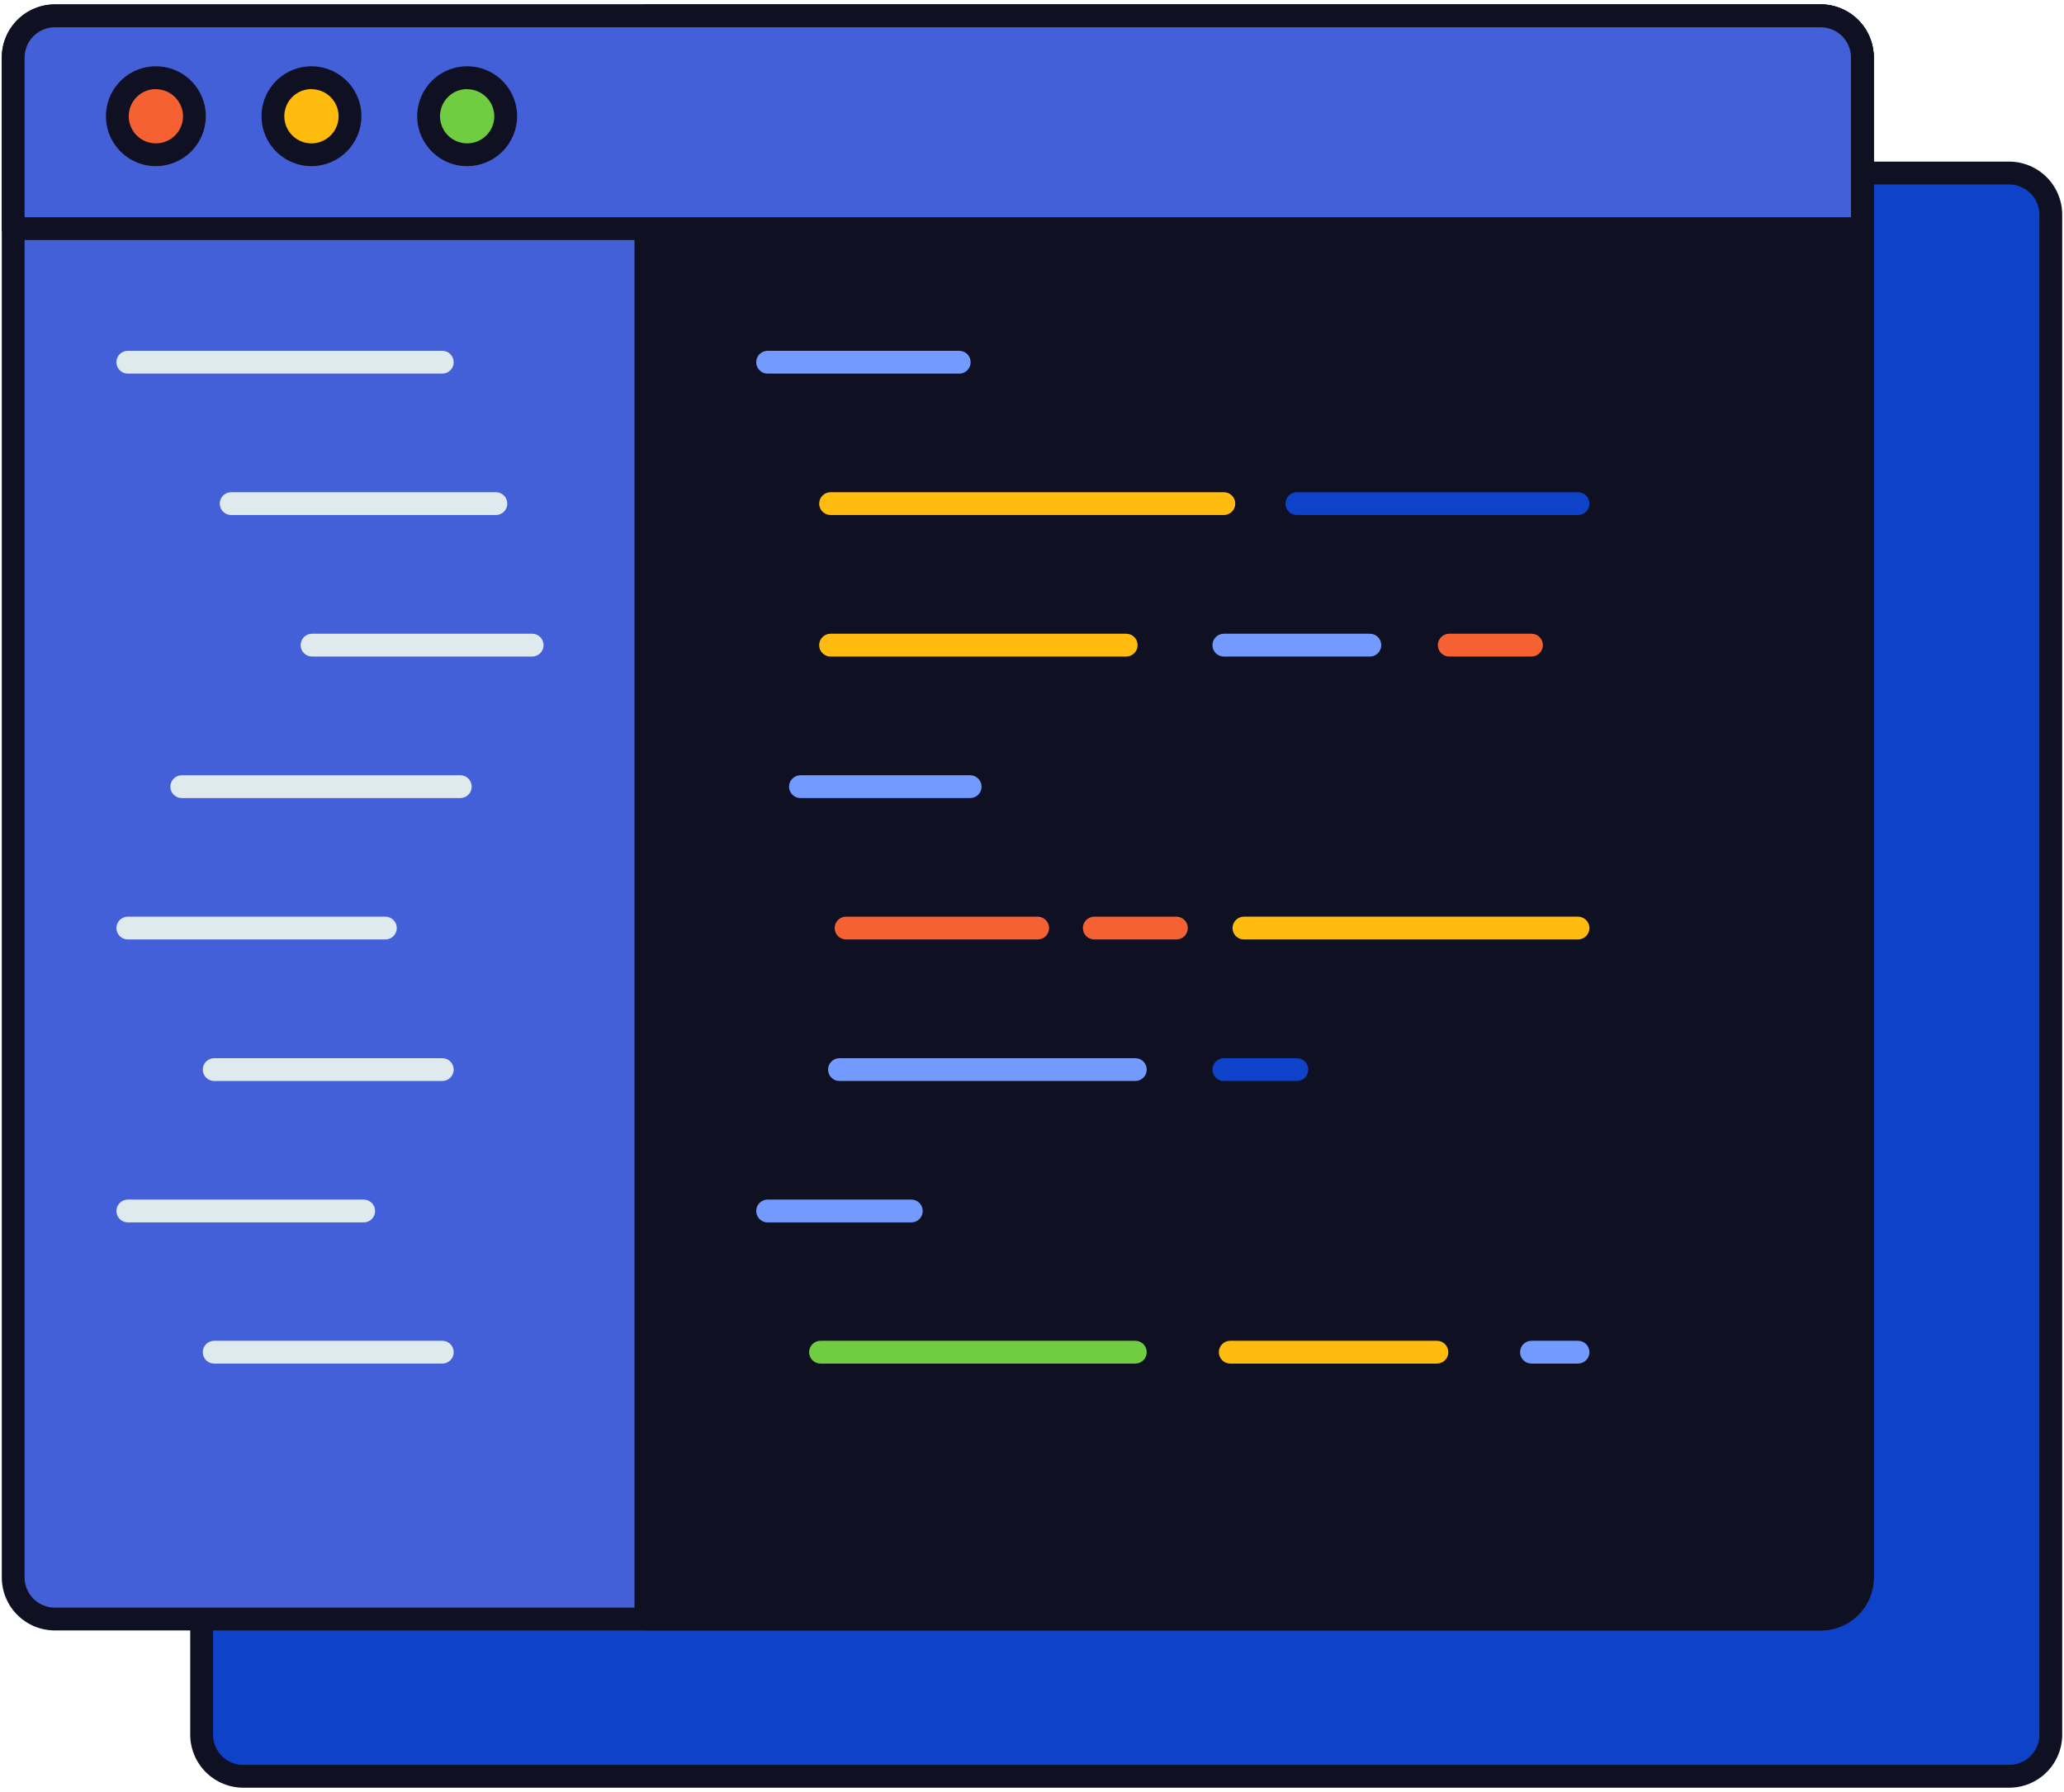 <svg width="114" height="99" viewBox="0 0 114 99" fill="none" xmlns="http://www.w3.org/2000/svg">
<path d="M113.271 11.864V95.83C113.271 96.44 113.029 97.025 112.598 97.456C112.167 97.888 111.582 98.13 110.972 98.13H13.435C12.825 98.13 12.241 97.888 11.809 97.456C11.378 97.025 11.136 96.44 11.136 95.83V11.864C11.135 11.561 11.194 11.262 11.309 10.982C11.424 10.702 11.593 10.448 11.807 10.234C12.021 10.02 12.274 9.85 12.554 9.734C12.833 9.618 13.133 9.558 13.435 9.558H110.972C111.274 9.558 111.574 9.618 111.853 9.734C112.133 9.85 112.386 10.02 112.6 10.234C112.814 10.448 112.983 10.702 113.098 10.982C113.213 11.262 113.272 11.561 113.271 11.864V11.864Z" fill="#0E42C8"/>
<path d="M110.972 98.76H13.435C12.659 98.758 11.915 98.449 11.366 97.9C10.817 97.351 10.508 96.607 10.506 95.83V11.864C10.506 11.086 10.814 10.341 11.364 9.79C11.913 9.24 12.658 8.93 13.435 8.928H110.972C111.749 8.93 112.495 9.24 113.044 9.79C113.593 10.341 113.901 11.086 113.901 11.864V95.83C113.901 96.607 113.593 97.352 113.043 97.902C112.494 98.451 111.749 98.76 110.972 98.76V98.76ZM13.435 10.188C12.992 10.19 12.567 10.367 12.255 10.681C11.941 10.995 11.766 11.42 11.766 11.864V95.83C11.766 96.273 11.942 96.698 12.255 97.011C12.568 97.324 12.993 97.5 13.435 97.5H110.972C111.415 97.5 111.839 97.324 112.152 97.011C112.466 96.698 112.641 96.273 112.641 95.83V11.864C112.641 11.42 112.466 10.995 112.153 10.681C111.84 10.367 111.415 10.19 110.972 10.188H13.435Z" fill="#0F1021"/>
<path d="M102.864 3.176V87.143C102.864 87.445 102.805 87.744 102.689 88.022C102.574 88.302 102.404 88.555 102.191 88.769C101.977 88.982 101.724 89.151 101.445 89.267C101.166 89.383 100.867 89.442 100.565 89.442H3.028C2.726 89.442 2.427 89.383 2.148 89.267C1.869 89.151 1.616 88.982 1.402 88.769C1.188 88.555 1.019 88.302 0.904 88.022C0.788 87.744 0.729 87.445 0.729 87.143V3.176C0.728 2.874 0.787 2.574 0.902 2.294C1.017 2.015 1.186 1.76 1.4 1.546C1.613 1.332 1.867 1.162 2.147 1.046C2.426 0.93 2.726 0.87 3.028 0.87H100.565C100.867 0.87 101.167 0.93 101.446 1.046C101.725 1.162 101.979 1.332 102.193 1.546C102.406 1.76 102.576 2.015 102.691 2.294C102.806 2.574 102.865 2.874 102.864 3.176V3.176Z" fill="#4460D9"/>
<path d="M100.565 90.072H3.028C2.643 90.072 2.262 89.996 1.907 89.849C1.552 89.702 1.229 89.486 0.957 89.214C0.685 88.942 0.469 88.619 0.322 88.263C0.174 87.908 0.099 87.527 0.099 87.142V3.176C0.099 2.398 0.407 1.653 0.956 1.102C1.505 0.552 2.251 0.242 3.028 0.24H100.565C101.342 0.242 102.087 0.552 102.637 1.102C103.186 1.653 103.494 2.398 103.494 3.176V87.142C103.494 87.919 103.186 88.665 102.636 89.214C102.087 89.763 101.342 90.072 100.565 90.072ZM3.028 1.5C2.585 1.502 2.16 1.679 1.847 1.993C1.534 2.307 1.359 2.733 1.359 3.176V87.142C1.359 87.585 1.535 88.01 1.848 88.323C2.161 88.636 2.585 88.812 3.028 88.812H100.565C101.008 88.812 101.432 88.636 101.745 88.323C102.058 88.01 102.234 87.585 102.234 87.142V3.176C102.234 2.733 102.059 2.307 101.746 1.993C101.433 1.679 101.008 1.502 100.565 1.5H3.028Z" fill="#0F1021"/>
<path d="M102.864 3.176V87.143C102.864 87.445 102.805 87.744 102.689 88.022C102.574 88.302 102.404 88.555 102.191 88.769C101.977 88.982 101.724 89.151 101.445 89.267C101.166 89.383 100.867 89.442 100.565 89.442H35.675V0.87H100.565C100.867 0.87 101.167 0.93 101.446 1.046C101.726 1.162 101.979 1.332 102.193 1.546C102.407 1.76 102.576 2.015 102.691 2.294C102.806 2.574 102.865 2.874 102.864 3.176V3.176Z" fill="#0F1021"/>
<path d="M100.565 90.072H35.675C35.508 90.072 35.348 90.006 35.229 89.887C35.111 89.769 35.045 89.609 35.045 89.442V0.87C35.045 0.703 35.111 0.543 35.229 0.425C35.348 0.307 35.508 0.24 35.675 0.24H100.565C101.342 0.242 102.088 0.552 102.637 1.102C103.186 1.653 103.494 2.398 103.494 3.176V87.142C103.494 87.919 103.186 88.665 102.636 89.214C102.087 89.763 101.342 90.072 100.565 90.072ZM36.305 88.812H100.565C101.008 88.812 101.432 88.636 101.745 88.323C102.059 88.01 102.234 87.585 102.234 87.142V3.176C102.234 2.733 102.059 2.307 101.746 1.993C101.433 1.679 101.008 1.502 100.565 1.5H36.305V88.812Z" fill="#0F1021"/>
<path d="M102.864 3.176V12.626H0.729V3.176C0.728 2.874 0.787 2.574 0.902 2.294C1.017 2.015 1.186 1.76 1.4 1.546C1.613 1.332 1.867 1.162 2.147 1.046C2.426 0.93 2.726 0.87 3.028 0.87H100.565C100.867 0.87 101.167 0.93 101.446 1.046C101.725 1.162 101.979 1.332 102.193 1.546C102.406 1.76 102.576 2.015 102.691 2.294C102.806 2.574 102.865 2.874 102.864 3.176V3.176Z" fill="#4460D9"/>
<path d="M102.864 13.262H0.729C0.562 13.262 0.401 13.196 0.283 13.078C0.165 12.96 0.099 12.8 0.099 12.632V3.182C0.099 2.405 0.407 1.659 0.956 1.109C1.505 0.558 2.251 0.248 3.028 0.247H100.565C101.342 0.248 102.087 0.558 102.637 1.109C103.186 1.659 103.494 2.405 103.494 3.182V12.632C103.494 12.8 103.428 12.96 103.31 13.078C103.192 13.196 103.031 13.262 102.864 13.262V13.262ZM1.359 12.002H102.234V3.182C102.234 2.739 102.059 2.314 101.746 2C101.433 1.686 101.008 1.508 100.565 1.507H3.028C2.585 1.508 2.16 1.686 1.847 2C1.534 2.314 1.359 2.739 1.359 3.182V12.002Z" fill="#0F1021"/>
<path d="M8.61 8.556C9.786 8.556 10.739 7.603 10.739 6.427C10.739 5.251 9.786 4.298 8.61 4.298C7.434 4.298 6.48 5.251 6.48 6.427C6.48 7.603 7.434 8.556 8.61 8.556Z" fill="#F56132"/>
<path d="M8.61 9.18C8.064 9.18 7.531 9.018 7.077 8.715C6.623 8.412 6.269 7.981 6.061 7.477C5.852 6.972 5.797 6.417 5.904 5.882C6.01 5.347 6.273 4.855 6.659 4.469C7.045 4.083 7.536 3.821 8.072 3.714C8.607 3.608 9.162 3.662 9.666 3.871C10.17 4.08 10.601 4.434 10.904 4.887C11.208 5.341 11.369 5.875 11.369 6.421C11.368 7.152 11.076 7.853 10.559 8.37C10.042 8.887 9.341 9.178 8.61 9.18V9.18ZM8.61 4.921C8.313 4.921 8.024 5.009 7.777 5.174C7.53 5.339 7.338 5.573 7.225 5.847C7.111 6.121 7.082 6.422 7.139 6.713C7.197 7.004 7.34 7.271 7.55 7.481C7.759 7.69 8.027 7.833 8.317 7.891C8.608 7.949 8.91 7.919 9.184 7.806C9.458 7.692 9.692 7.5 9.857 7.254C10.021 7.007 10.109 6.717 10.109 6.421C10.106 6.024 9.947 5.646 9.666 5.366C9.386 5.087 9.006 4.929 8.61 4.927V4.921Z" fill="#0F1021"/>
<path d="M17.209 8.556C18.386 8.556 19.339 7.603 19.339 6.427C19.339 5.251 18.386 4.298 17.209 4.298C16.033 4.298 15.08 5.251 15.08 6.427C15.08 7.603 16.033 8.556 17.209 8.556Z" fill="#FFBC0E"/>
<path d="M17.209 9.18C16.663 9.181 16.129 9.02 15.674 8.718C15.22 8.415 14.865 7.985 14.655 7.481C14.445 6.977 14.39 6.422 14.496 5.886C14.601 5.35 14.864 4.858 15.249 4.472C15.635 4.085 16.127 3.822 16.662 3.715C17.198 3.608 17.753 3.662 18.257 3.871C18.762 4.079 19.193 4.433 19.497 4.887C19.8 5.341 19.962 5.875 19.962 6.421C19.96 7.151 19.67 7.851 19.154 8.368C18.639 8.885 17.939 9.177 17.209 9.18V9.18ZM17.209 4.921C16.912 4.92 16.622 5.007 16.374 5.171C16.127 5.335 15.934 5.568 15.819 5.842C15.705 6.116 15.674 6.418 15.731 6.709C15.789 7 15.931 7.268 16.14 7.479C16.35 7.689 16.617 7.832 16.908 7.891C17.199 7.949 17.501 7.92 17.775 7.806C18.049 7.693 18.284 7.501 18.449 7.254C18.614 7.007 18.702 6.717 18.702 6.421C18.701 6.025 18.543 5.646 18.263 5.367C17.983 5.087 17.605 4.929 17.209 4.927V4.921Z" fill="#0F1021"/>
<path d="M25.802 8.556C26.978 8.556 27.932 7.603 27.932 6.427C27.932 5.251 26.978 4.298 25.802 4.298C24.626 4.298 23.673 5.251 23.673 6.427C23.673 7.603 24.626 8.556 25.802 8.556Z" fill="#70CC40"/>
<path d="M25.802 9.18C25.257 9.18 24.723 9.018 24.269 8.715C23.816 8.412 23.462 7.981 23.253 7.477C23.044 6.972 22.989 6.417 23.096 5.882C23.203 5.347 23.465 4.855 23.851 4.469C24.237 4.083 24.729 3.821 25.264 3.714C25.799 3.608 26.354 3.662 26.858 3.871C27.363 4.08 27.794 4.434 28.097 4.887C28.4 5.341 28.562 5.875 28.562 6.421C28.56 7.152 28.269 7.853 27.752 8.37C27.235 8.887 26.534 9.178 25.802 9.18V9.18ZM25.802 4.921C25.506 4.921 25.216 5.009 24.969 5.174C24.723 5.339 24.531 5.573 24.417 5.847C24.304 6.121 24.274 6.422 24.332 6.713C24.39 7.004 24.532 7.271 24.742 7.481C24.952 7.69 25.219 7.833 25.51 7.891C25.801 7.949 26.102 7.919 26.376 7.806C26.65 7.692 26.884 7.5 27.049 7.254C27.214 7.007 27.302 6.717 27.302 6.421C27.299 6.024 27.139 5.646 26.859 5.366C26.578 5.087 26.198 4.929 25.802 4.927V4.921Z" fill="#0F1021"/>
<path d="M24.429 20.64H7.06C6.893 20.64 6.732 20.573 6.614 20.455C6.496 20.337 6.43 20.177 6.43 20.01C6.43 19.843 6.496 19.682 6.614 19.564C6.732 19.446 6.893 19.38 7.06 19.38H24.429C24.596 19.38 24.756 19.446 24.874 19.564C24.992 19.682 25.059 19.843 25.059 20.01C25.059 20.177 24.992 20.337 24.874 20.455C24.756 20.573 24.596 20.64 24.429 20.64Z" fill="#DFEAEF"/>
<path d="M27.39 28.452H12.768C12.601 28.452 12.44 28.385 12.322 28.267C12.204 28.149 12.138 27.989 12.138 27.822C12.138 27.655 12.204 27.494 12.322 27.376C12.44 27.258 12.601 27.192 12.768 27.192H27.39C27.557 27.192 27.717 27.258 27.835 27.376C27.954 27.494 28.02 27.655 28.02 27.822C28.02 27.989 27.954 28.149 27.835 28.267C27.717 28.385 27.557 28.452 27.39 28.452Z" fill="#DFEAEF"/>
<path d="M29.393 36.27H17.235C17.067 36.27 16.907 36.204 16.789 36.086C16.671 35.967 16.605 35.807 16.605 35.64C16.605 35.473 16.671 35.313 16.789 35.194C16.907 35.076 17.067 35.01 17.235 35.01H29.393C29.561 35.01 29.721 35.076 29.839 35.194C29.957 35.313 30.023 35.473 30.023 35.64C30.023 35.807 29.957 35.967 29.839 36.086C29.721 36.204 29.561 36.27 29.393 36.27Z" fill="#DFEAEF"/>
<path d="M25.424 44.088H10.039C9.872 44.088 9.712 44.022 9.594 43.904C9.476 43.785 9.409 43.625 9.409 43.458C9.409 43.291 9.476 43.131 9.594 43.013C9.712 42.895 9.872 42.828 10.039 42.828H25.424C25.591 42.828 25.751 42.895 25.869 43.013C25.987 43.131 26.054 43.291 26.054 43.458C26.054 43.625 25.987 43.785 25.869 43.904C25.751 44.022 25.591 44.088 25.424 44.088Z" fill="#DFEAEF"/>
<path d="M21.285 51.9H7.06C6.893 51.9 6.732 51.834 6.614 51.716C6.496 51.597 6.43 51.437 6.43 51.27C6.43 51.103 6.496 50.943 6.614 50.825C6.732 50.706 6.893 50.64 7.06 50.64H21.285C21.452 50.64 21.612 50.706 21.731 50.825C21.849 50.943 21.915 51.103 21.915 51.27C21.915 51.437 21.849 51.597 21.731 51.716C21.612 51.834 21.452 51.9 21.285 51.9Z" fill="#DFEAEF"/>
<path d="M24.429 59.718H11.829C11.662 59.718 11.502 59.652 11.384 59.534C11.266 59.416 11.199 59.256 11.199 59.089C11.199 58.921 11.266 58.761 11.384 58.643C11.502 58.525 11.662 58.459 11.829 58.459H24.429C24.596 58.459 24.756 58.525 24.875 58.643C24.993 58.761 25.059 58.921 25.059 59.089C25.059 59.256 24.993 59.416 24.875 59.534C24.756 59.652 24.596 59.718 24.429 59.718Z" fill="#DFEAEF"/>
<path d="M20.088 67.531H7.06C6.893 67.531 6.732 67.464 6.614 67.346C6.496 67.228 6.43 67.068 6.43 66.9C6.43 66.733 6.496 66.573 6.614 66.455C6.732 66.337 6.893 66.27 7.06 66.27H20.088C20.255 66.27 20.415 66.337 20.534 66.455C20.652 66.573 20.718 66.733 20.718 66.9C20.718 67.068 20.652 67.228 20.534 67.346C20.415 67.464 20.255 67.531 20.088 67.531Z" fill="#DFEAEF"/>
<path d="M24.429 75.33H11.829C11.662 75.33 11.502 75.263 11.384 75.145C11.266 75.027 11.199 74.867 11.199 74.7C11.199 74.533 11.266 74.373 11.384 74.254C11.502 74.136 11.662 74.07 11.829 74.07H24.429C24.596 74.07 24.756 74.136 24.875 74.254C24.993 74.373 25.059 74.533 25.059 74.7C25.059 74.867 24.993 75.027 24.875 75.145C24.756 75.263 24.596 75.33 24.429 75.33Z" fill="#DFEAEF"/>
<path d="M52.981 20.64H42.397C42.23 20.64 42.069 20.573 41.951 20.455C41.833 20.337 41.767 20.177 41.767 20.01C41.767 19.843 41.833 19.682 41.951 19.564C42.069 19.446 42.23 19.38 42.397 19.38H52.981C53.148 19.38 53.308 19.446 53.426 19.564C53.544 19.682 53.611 19.843 53.611 20.01C53.611 20.177 53.544 20.337 53.426 20.455C53.308 20.573 53.148 20.64 52.981 20.64Z" fill="#739AFF"/>
<path d="M67.597 28.452H45.874C45.707 28.452 45.547 28.385 45.429 28.267C45.31 28.149 45.244 27.989 45.244 27.822C45.244 27.655 45.31 27.494 45.429 27.376C45.547 27.258 45.707 27.192 45.874 27.192H67.597C67.764 27.192 67.924 27.258 68.042 27.376C68.16 27.494 68.227 27.655 68.227 27.822C68.227 27.989 68.16 28.149 68.042 28.267C67.924 28.385 67.764 28.452 67.597 28.452Z" fill="#FFBC0E"/>
<path d="M62.204 36.27H45.874C45.707 36.27 45.547 36.204 45.429 36.086C45.31 35.967 45.244 35.807 45.244 35.64C45.244 35.473 45.31 35.313 45.429 35.194C45.547 35.076 45.707 35.01 45.874 35.01H62.204C62.371 35.01 62.531 35.076 62.649 35.194C62.767 35.313 62.834 35.473 62.834 35.64C62.834 35.807 62.767 35.967 62.649 36.086C62.531 36.204 62.371 36.27 62.204 36.27Z" fill="#FFBC0E"/>
<path d="M53.586 44.088H44.211C44.044 44.088 43.884 44.022 43.766 43.904C43.647 43.786 43.581 43.626 43.581 43.458C43.581 43.291 43.647 43.131 43.766 43.013C43.884 42.895 44.044 42.828 44.211 42.828H53.586C53.752 42.828 53.913 42.895 54.031 43.013C54.149 43.131 54.215 43.291 54.215 43.458C54.215 43.626 54.149 43.786 54.031 43.904C53.913 44.022 53.752 44.088 53.586 44.088Z" fill="#739AFF"/>
<path d="M57.315 51.9H46.731C46.563 51.9 46.403 51.834 46.285 51.716C46.167 51.598 46.101 51.438 46.101 51.27C46.101 51.103 46.167 50.943 46.285 50.825C46.403 50.707 46.563 50.64 46.731 50.64H57.315C57.482 50.64 57.642 50.707 57.76 50.825C57.878 50.943 57.945 51.103 57.945 51.27C57.945 51.438 57.878 51.598 57.76 51.716C57.642 51.834 57.482 51.9 57.315 51.9Z" fill="#F56132"/>
<path d="M62.708 59.718H46.365C46.198 59.718 46.038 59.652 45.92 59.534C45.802 59.416 45.735 59.256 45.735 59.089C45.735 58.921 45.802 58.761 45.92 58.643C46.038 58.525 46.198 58.459 46.365 58.459H62.708C62.875 58.459 63.035 58.525 63.153 58.643C63.271 58.761 63.338 58.921 63.338 59.089C63.338 59.256 63.271 59.416 63.153 59.534C63.035 59.652 62.875 59.718 62.708 59.718Z" fill="#739AFF"/>
<path d="M50.335 67.531H42.397C42.23 67.531 42.069 67.464 41.951 67.346C41.833 67.228 41.767 67.068 41.767 66.9C41.767 66.733 41.833 66.573 41.951 66.455C42.069 66.337 42.23 66.27 42.397 66.27H50.335C50.502 66.27 50.662 66.337 50.78 66.455C50.898 66.573 50.965 66.733 50.965 66.9C50.965 67.068 50.898 67.228 50.78 67.346C50.662 67.464 50.502 67.531 50.335 67.531Z" fill="#739AFF"/>
<path d="M62.707 75.33H45.319C45.152 75.33 44.992 75.264 44.874 75.145C44.756 75.027 44.69 74.867 44.69 74.7C44.69 74.533 44.756 74.373 44.874 74.255C44.992 74.136 45.152 74.07 45.319 74.07H62.707C62.874 74.07 63.035 74.136 63.153 74.255C63.271 74.373 63.337 74.533 63.337 74.7C63.337 74.867 63.271 75.027 63.153 75.145C63.035 75.264 62.874 75.33 62.707 75.33Z" fill="#70CC40"/>
<path d="M79.365 75.33H67.949C67.782 75.33 67.622 75.264 67.504 75.145C67.386 75.027 67.319 74.867 67.319 74.7C67.319 74.533 67.386 74.373 67.504 74.255C67.622 74.136 67.782 74.07 67.949 74.07H79.365C79.532 74.07 79.692 74.136 79.81 74.255C79.929 74.373 79.995 74.533 79.995 74.7C79.995 74.867 79.929 75.027 79.81 75.145C79.692 75.264 79.532 75.33 79.365 75.33Z" fill="#FFBC0E"/>
<path d="M75.661 36.27H67.597C67.43 36.27 67.269 36.204 67.151 36.086C67.033 35.967 66.967 35.807 66.967 35.64C66.967 35.473 67.033 35.313 67.151 35.194C67.269 35.076 67.43 35.01 67.597 35.01H75.661C75.828 35.01 75.988 35.076 76.106 35.194C76.224 35.313 76.291 35.473 76.291 35.64C76.291 35.807 76.224 35.967 76.106 36.086C75.988 36.204 75.828 36.27 75.661 36.27Z" fill="#739AFF"/>
<path d="M87.159 28.452H71.629C71.462 28.452 71.302 28.385 71.183 28.267C71.065 28.149 70.999 27.989 70.999 27.822C70.999 27.655 71.065 27.494 71.183 27.376C71.302 27.258 71.462 27.192 71.629 27.192H87.159C87.326 27.192 87.486 27.258 87.604 27.376C87.722 27.494 87.788 27.655 87.788 27.822C87.788 27.989 87.722 28.149 87.604 28.267C87.486 28.385 87.326 28.452 87.159 28.452Z" fill="#0E42C8"/>
<path d="M84.587 36.27H80.045C79.878 36.27 79.718 36.204 79.6 36.086C79.481 35.967 79.415 35.807 79.415 35.64C79.415 35.473 79.481 35.313 79.6 35.194C79.718 35.076 79.878 35.01 80.045 35.01H84.587C84.754 35.01 84.915 35.076 85.033 35.194C85.151 35.313 85.217 35.473 85.217 35.64C85.217 35.807 85.151 35.967 85.033 36.086C84.915 36.204 84.754 36.27 84.587 36.27Z" fill="#F56132"/>
<path d="M64.976 51.9H60.44C60.273 51.9 60.112 51.834 59.994 51.716C59.876 51.598 59.81 51.438 59.81 51.27C59.81 51.103 59.876 50.943 59.994 50.825C60.112 50.707 60.273 50.64 60.44 50.64H64.976C65.143 50.64 65.303 50.707 65.421 50.825C65.539 50.943 65.606 51.103 65.606 51.27C65.606 51.438 65.539 51.598 65.421 51.716C65.303 51.834 65.143 51.9 64.976 51.9Z" fill="#F56132"/>
<path d="M87.158 51.9H68.705C68.538 51.9 68.378 51.834 68.26 51.716C68.142 51.598 68.075 51.438 68.075 51.27C68.075 51.103 68.142 50.943 68.26 50.825C68.378 50.707 68.538 50.64 68.705 50.64H87.158C87.325 50.64 87.485 50.707 87.603 50.825C87.722 50.943 87.788 51.103 87.788 51.27C87.788 51.438 87.722 51.598 87.603 51.716C87.485 51.834 87.325 51.9 87.158 51.9Z" fill="#FFBC0E"/>
<path d="M71.629 59.718H67.597C67.43 59.718 67.269 59.652 67.151 59.534C67.033 59.416 66.967 59.256 66.967 59.089C66.967 58.921 67.033 58.761 67.151 58.643C67.269 58.525 67.43 58.459 67.597 58.459H71.629C71.796 58.459 71.956 58.525 72.074 58.643C72.192 58.761 72.259 58.921 72.259 59.089C72.259 59.256 72.192 59.416 72.074 59.534C71.956 59.652 71.796 59.718 71.629 59.718Z" fill="#0E42C8"/>
<path d="M87.158 75.33H84.588C84.421 75.33 84.261 75.264 84.142 75.145C84.024 75.027 83.958 74.867 83.958 74.7C83.958 74.533 84.024 74.373 84.142 74.255C84.261 74.136 84.421 74.07 84.588 74.07H87.158C87.326 74.07 87.486 74.136 87.604 74.255C87.722 74.373 87.788 74.533 87.788 74.7C87.788 74.867 87.722 75.027 87.604 75.145C87.486 75.264 87.326 75.33 87.158 75.33Z" fill="#739AFF"/>
</svg>
